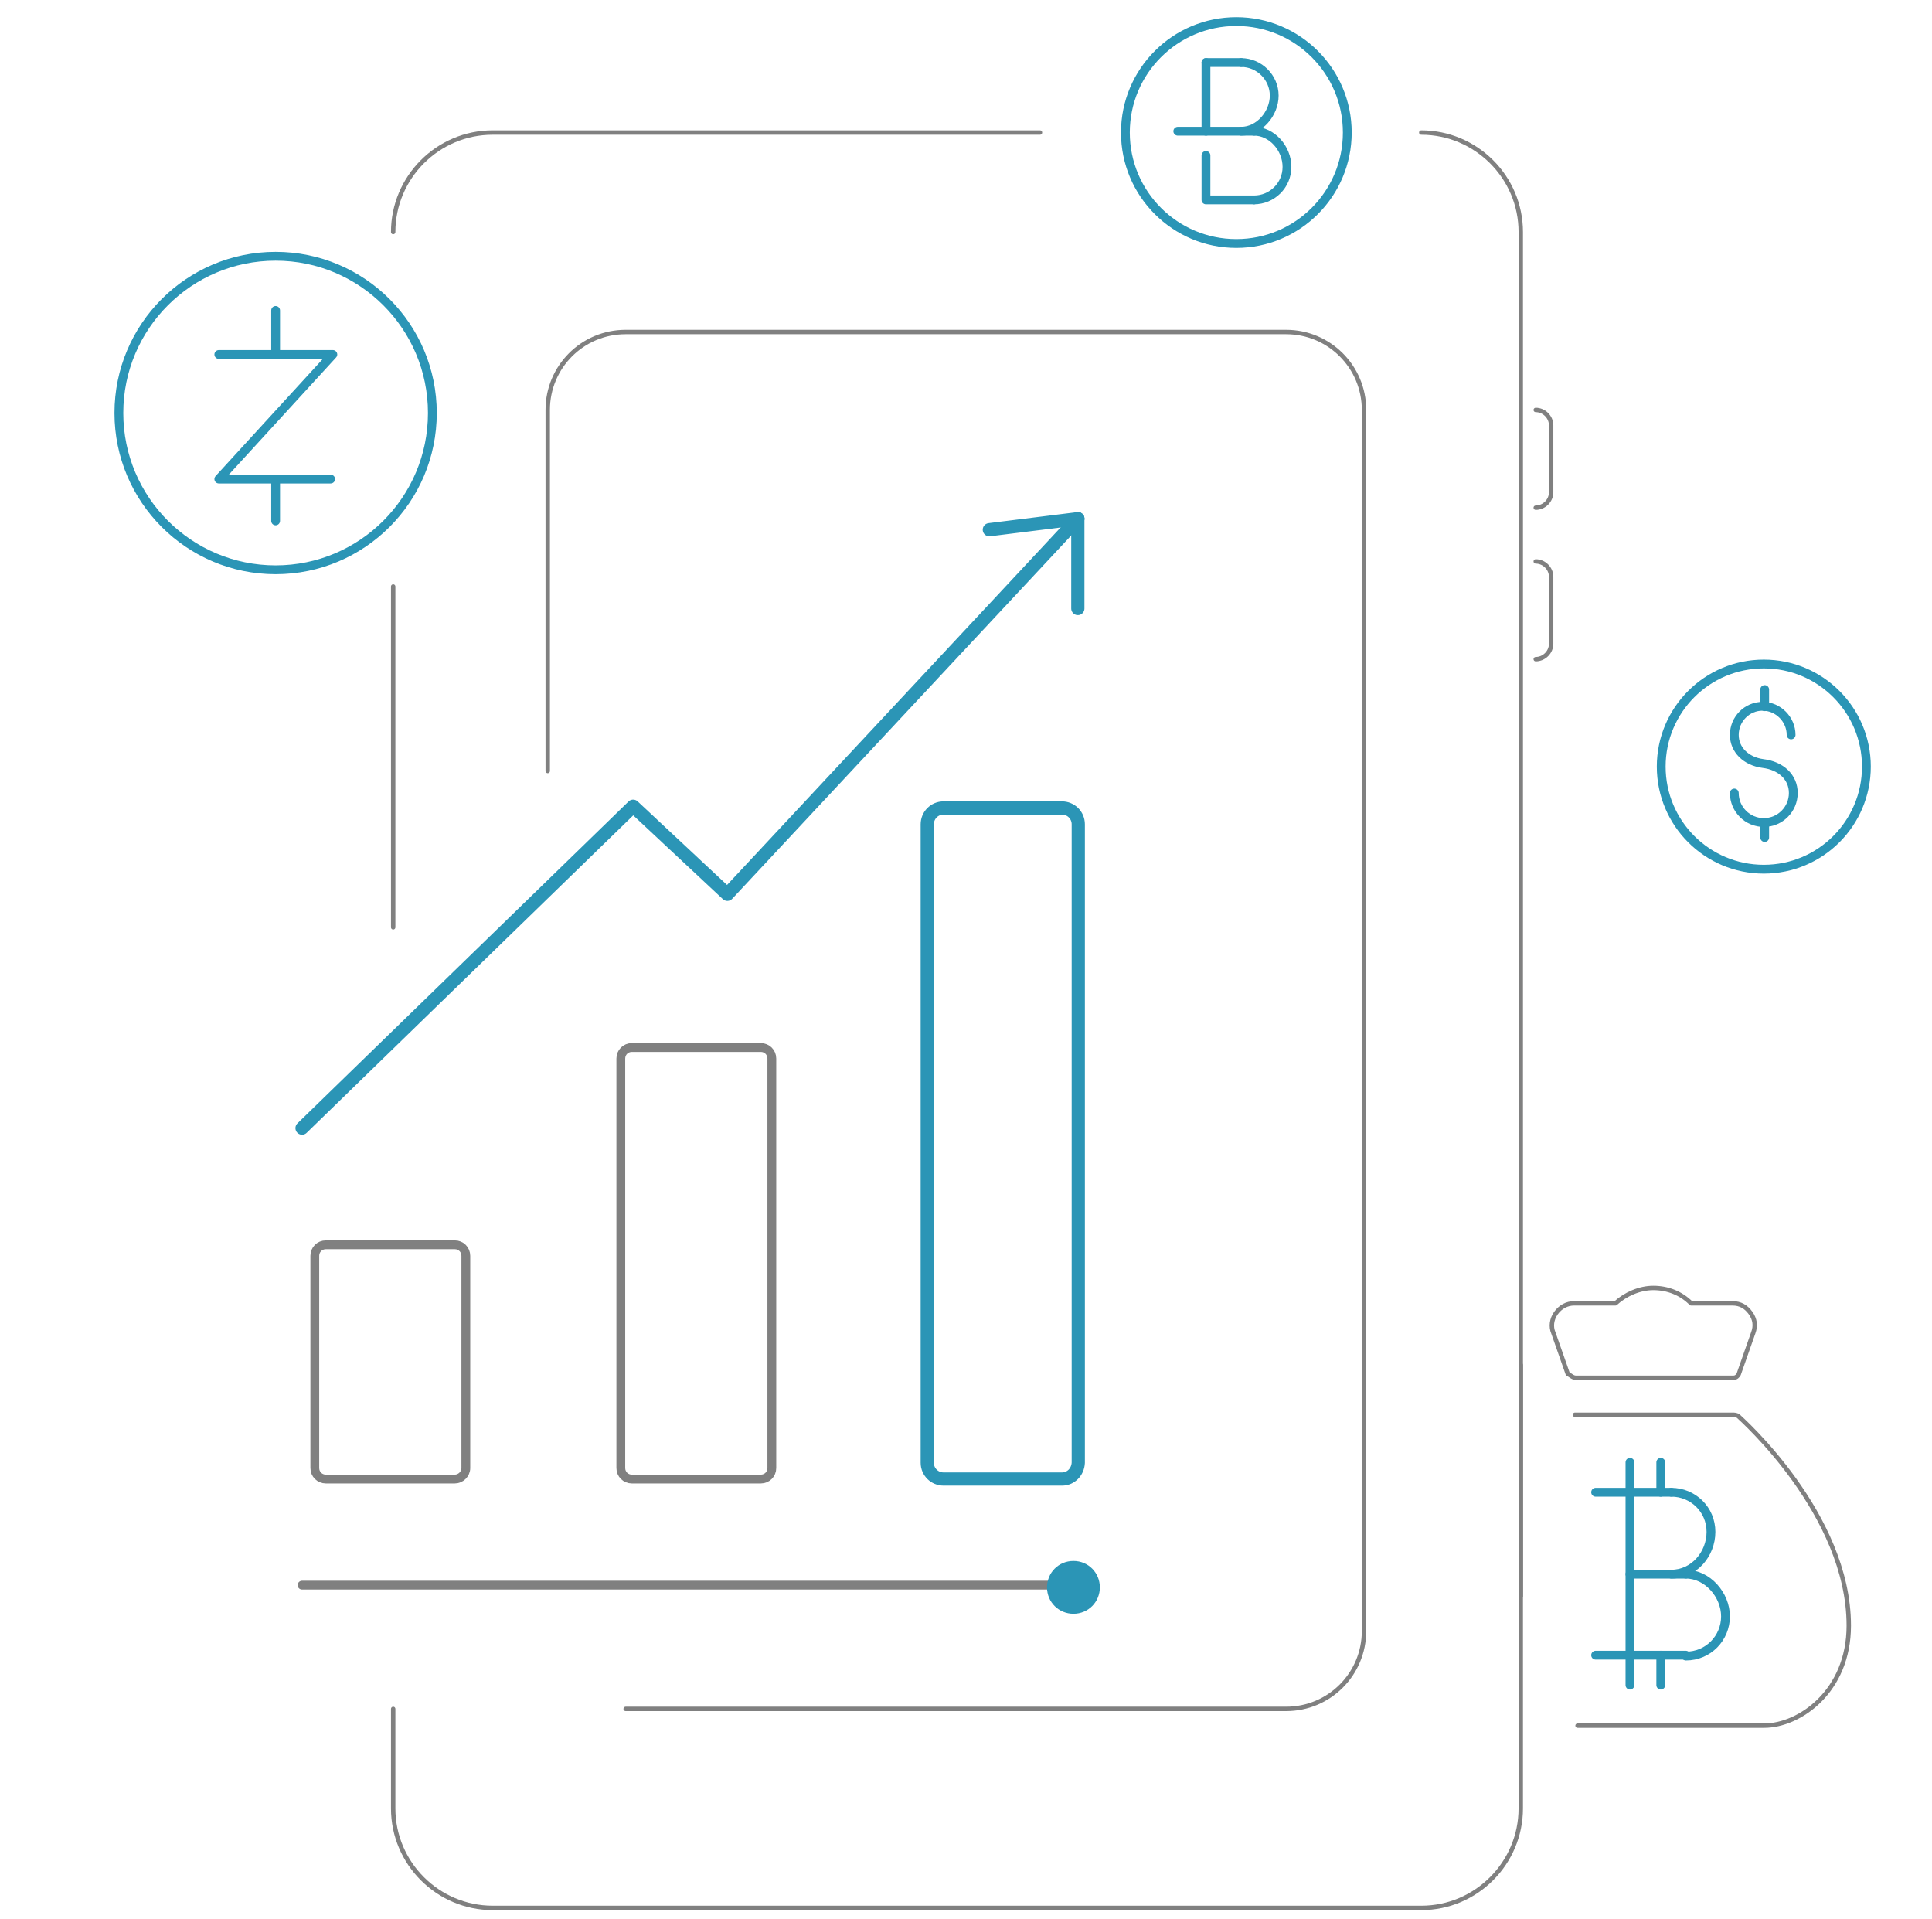 <?xml version="1.0" encoding="utf-8"?>
<!-- Generator: Adobe Illustrator 24.3.0, SVG Export Plug-In . SVG Version: 6.00 Build 0)  -->
<svg version="1.1" id="Layer_1" xmlns="http://www.w3.org/2000/svg" xmlns:xlink="http://www.w3.org/1999/xlink" x="0px" y="0px"
	 viewBox="0 0 438.8 435.8" style="enable-background:new 0 0 438.8 435.8;" xml:space="preserve">
<style type="text/css">
	.cryptoinvest0{fill:none;stroke:#808080;stroke-width:2;stroke-linecap:round;stroke-linejoin:round;stroke-miterlimit:10;}
	.cryptoinvest1{fill:none;stroke:#808080;stroke-linecap:round;stroke-linejoin:round;stroke-miterlimit:10;}
	.cryptoinvest2{fill:none;stroke:#2b95b6;stroke-width:3;stroke-linecap:round;stroke-linejoin:round;stroke-miterlimit:10;}
	.cryptoinvest3{fill:none;stroke:#2b95b6;stroke-width:2;stroke-linecap:round;stroke-linejoin:round;stroke-miterlimit:10;}
	.cryptoinvest4{fill:#2b95b6;}
</style>
<g>
	<path class="cryptoinvest0" d="M244.8,360H68.6"/>
	<path class="cryptoinvest1" d="M89.3,388.1v22.6c0,12.5,10.2,22.6,22.6,22.6l210.9,0c12.5,0,22.6-10.2,22.6-22.6v-358
		c0-12.5-10.2-22.6-22.6-22.6"/>
	<path class="cryptoinvest1" d="M89.3,133.2v77.4"/>
	<path class="cryptoinvest1" d="M236.2,30.1H111.9c-12.5,0-22.6,10.2-22.6,22.6"/>
	<path class="cryptoinvest1" d="M345.4,362.5V310"/>
	<path class="cryptoinvest1" d="M124.4,175.1v-82c0-9.8,7.9-17.7,17.7-17.7h150c9.8,0,17.7,7.9,17.7,17.7v277.3
		c0,9.8-7.9,17.7-17.7,17.7h-150"/>
	<path class="cryptoinvest0" d="M103.3,335.9H74c-1.4,0-2.5-1.1-2.5-2.5v-48.2c0-1.4,1.1-2.5,2.5-2.5h29.3c1.4,0,2.5,1.1,2.5,2.5v48.2
		C105.8,334.8,104.6,335.9,103.3,335.9z"/>
	<path class="cryptoinvest0" d="M172.8,335.9h-29.3c-1.4,0-2.5-1.1-2.5-2.5v-93c0-1.4,1.1-2.5,2.5-2.5h29.3c1.4,0,2.5,1.1,2.5,2.5v93
		C175.3,334.8,174.2,335.9,172.8,335.9z"/>
	<path id="svg-concept" class="cryptoinvest2" d="M241.2,335.9h-26.9c-2,0-3.7-1.6-3.7-3.7v-145c0-2,1.6-3.7,3.7-3.7h26.9c2,0,3.7,1.6,3.7,3.7v145
		C244.8,334.3,243.2,335.9,241.2,335.9z"/>
	<g>
		<path id="svg-concept" class="cryptoinvest2" d="M244.8,117.8l-79.6,85.3l-21.4-20l-75.2,73.1"/>
		<line id="svg-concept" class="cryptoinvest2" x1="244.8" y1="117.8" x2="224.7" y2="120.3"/>
		<line id="svg-concept" class="cryptoinvest2" x1="244.8" y1="117.8" x2="244.8" y2="138.2"/>
	</g>
	<path class="cryptoinvest1" d="M348.8,93.1c1.9,0,3.5,1.6,3.5,3.5v15.2c0,1.9-1.6,3.5-3.5,3.5"/>
	<path class="cryptoinvest1" d="M348.8,127.5c1.9,0,3.5,1.6,3.5,3.5v15.2c0,1.9-1.6,3.5-3.5,3.5"/>
	<line id="svg-concept" class="cryptoinvest3" x1="362.4" y1="375.9" x2="382.9" y2="375.9"/>
	<line id="svg-concept" class="cryptoinvest3" x1="362.4" y1="338.9" x2="379.6" y2="338.9"/>
	<line id="svg-concept" class="cryptoinvest3" x1="370.2" y1="357.5" x2="382.9" y2="357.5"/>
	<path id="svg-concept" class="cryptoinvest3" d="M379.6,338.9c4.9,0,9,3.9,9,9s-3.9,9.6-9,9.6"/>
	<path id="svg-concept" class="cryptoinvest3" d="M382.9,357.5c4.9,0,9,4.7,9,9.6s-3.9,9-9,9"/>
	<line id="svg-concept" class="cryptoinvest3" x1="370.2" y1="332.1" x2="370.2" y2="382.7"/>
	<line id="svg-concept" class="cryptoinvest3" x1="377.2" y1="375.9" x2="377.2" y2="382.7"/>
	<line id="svg-concept" class="cryptoinvest3" x1="377.2" y1="332.1" x2="377.2" y2="338.9"/>
	<path class="cryptoinvest1" d="M357.9,312.9c0.8,0,35.8,0,35.8,0c0.6,0,1-0.4,1.2-0.8l3.3-9.4c0.6-1.6,0.4-3.1-0.6-4.5
		c-1-1.4-2.3-2.2-4.1-2.2h-9.4c-2.3-2.3-5.3-3.5-8.6-3.5c-3.1,0-6.3,1.4-8.6,3.5h-9.4c-1.6,0-3.1,0.8-4.1,2.2
		c-1,1.4-1.2,3.1-0.6,4.5l3.3,9.4C356.5,312.1,357.1,312.9,357.9,312.9z"/>
	<path class="cryptoinvest1" d="M358.3,391.9h42.4c8,0,19.2-7.8,19.2-22.7c0-25.4-24.6-47.1-25-47.5c-0.4-0.4-1-0.4-1.4-0.4h-35.8"/>
</g>
<g>
	<polyline id="svg-concept" class="cryptoinvest3" points="49.7,80.5 75.6,80.5 49.7,108.8 75.1,108.8 	"/>
	<line id="svg-concept" class="cryptoinvest3" x1="62.6" y1="108.8" x2="62.6" y2="118.3"/>
	<line id="svg-concept" class="cryptoinvest3" x1="62.6" y1="70.5" x2="62.6" y2="80.1"/>
	<circle id="svg-concept" class="cryptoinvest3" cx="62.6" cy="93.8" r="35.6"/>
	<animateMotion accumulate="none" additive="replace" begin="0s" calcMode="paced" dur="4s" fill="remove" path="M0, 0 -25 0 0 0" repeatCount="indefinite" restart="always">
	</animateMotion>
</g>
<g>
	<polyline id="svg-concept" class="cryptoinvest3" points="284.8,45.4 273.9,45.4 273.9,35.3 	"/>
	<line id="svg-concept" class="cryptoinvest3" x1="273.9" y1="14.2" x2="281.9" y2="14.2"/>
	<line id="svg-concept" class="cryptoinvest3" x1="267.5" y1="29.8" x2="284.8" y2="29.8"/>
	<path id="svg-concept" class="cryptoinvest3" d="M281.9,14.2c4.1,0,7.5,3.4,7.5,7.5s-3.4,8.1-7.5,8.1"/>
	<path id="svg-concept" class="cryptoinvest3" d="M284.8,29.8c4.1,0,7.5,3.9,7.5,8.1s-3.4,7.5-7.5,7.5"/>
	<line id="svg-concept" class="cryptoinvest3" x1="273.9" y1="14.2" x2="273.9" y2="29.8"/>
	<circle id="svg-concept" class="cryptoinvest3" cx="280.8" cy="30.1" r="25.2"/>
	<animateMotion accumulate="none" additive="replace" begin="0s" calcMode="paced" dur="3s" fill="remove" path="M0, 10 0 0 0 10" repeatCount="indefinite" restart="always">
	</animateMotion>
</g>
<g>
	<path id="svg-concept" class="cryptoinvest3" d="M406.8,166.9c0-3.5-2.9-6.5-6.5-6.5c-3.5,0-6.4,2.9-6.4,6.5c0,3.4,2.7,6,6.5,6.5c4.1,0.5,6.9,3.1,6.9,6.7
		c0,3.7-3,6.7-6.7,6.7l0,0c-3.7,0-6.7-3-6.7-6.7"/>
	<path id="svg-concept" class="cryptoinvest3" d="M400.8,186.7v3.5"/>
	<path id="svg-concept" class="cryptoinvest3" d="M400.8,156.6v3.9"/>
	<circle id="svg-concept" class="cryptoinvest3" cx="400.6" cy="174.1" r="23.3"/>
	<animateMotion accumulate="none" additive="replace" begin="0s" calcMode="paced" dur="5s" fill="remove" path="M0, 30 0 0 0 30" repeatCount="indefinite" restart="always">
	</animateMotion>
</g>
<g>
	<path id="svg-ico" class="cryptoinvest4" d="M249.8,360.5c0,3.3-2.6,6-6,6c-3.3,0-6-2.6-6-6c0-3.3,2.6-6,6-6S249.8,357.2,249.8,360.5z"/>
		<animateMotion accumulate="none" additive="replace" begin="0s" calcMode="paced" dur="8s" fill="remove" path="M0, 0 -175 0 0 0" repeatCount="indefinite" restart="always">
		</animateMotion>
</g>
</svg>
